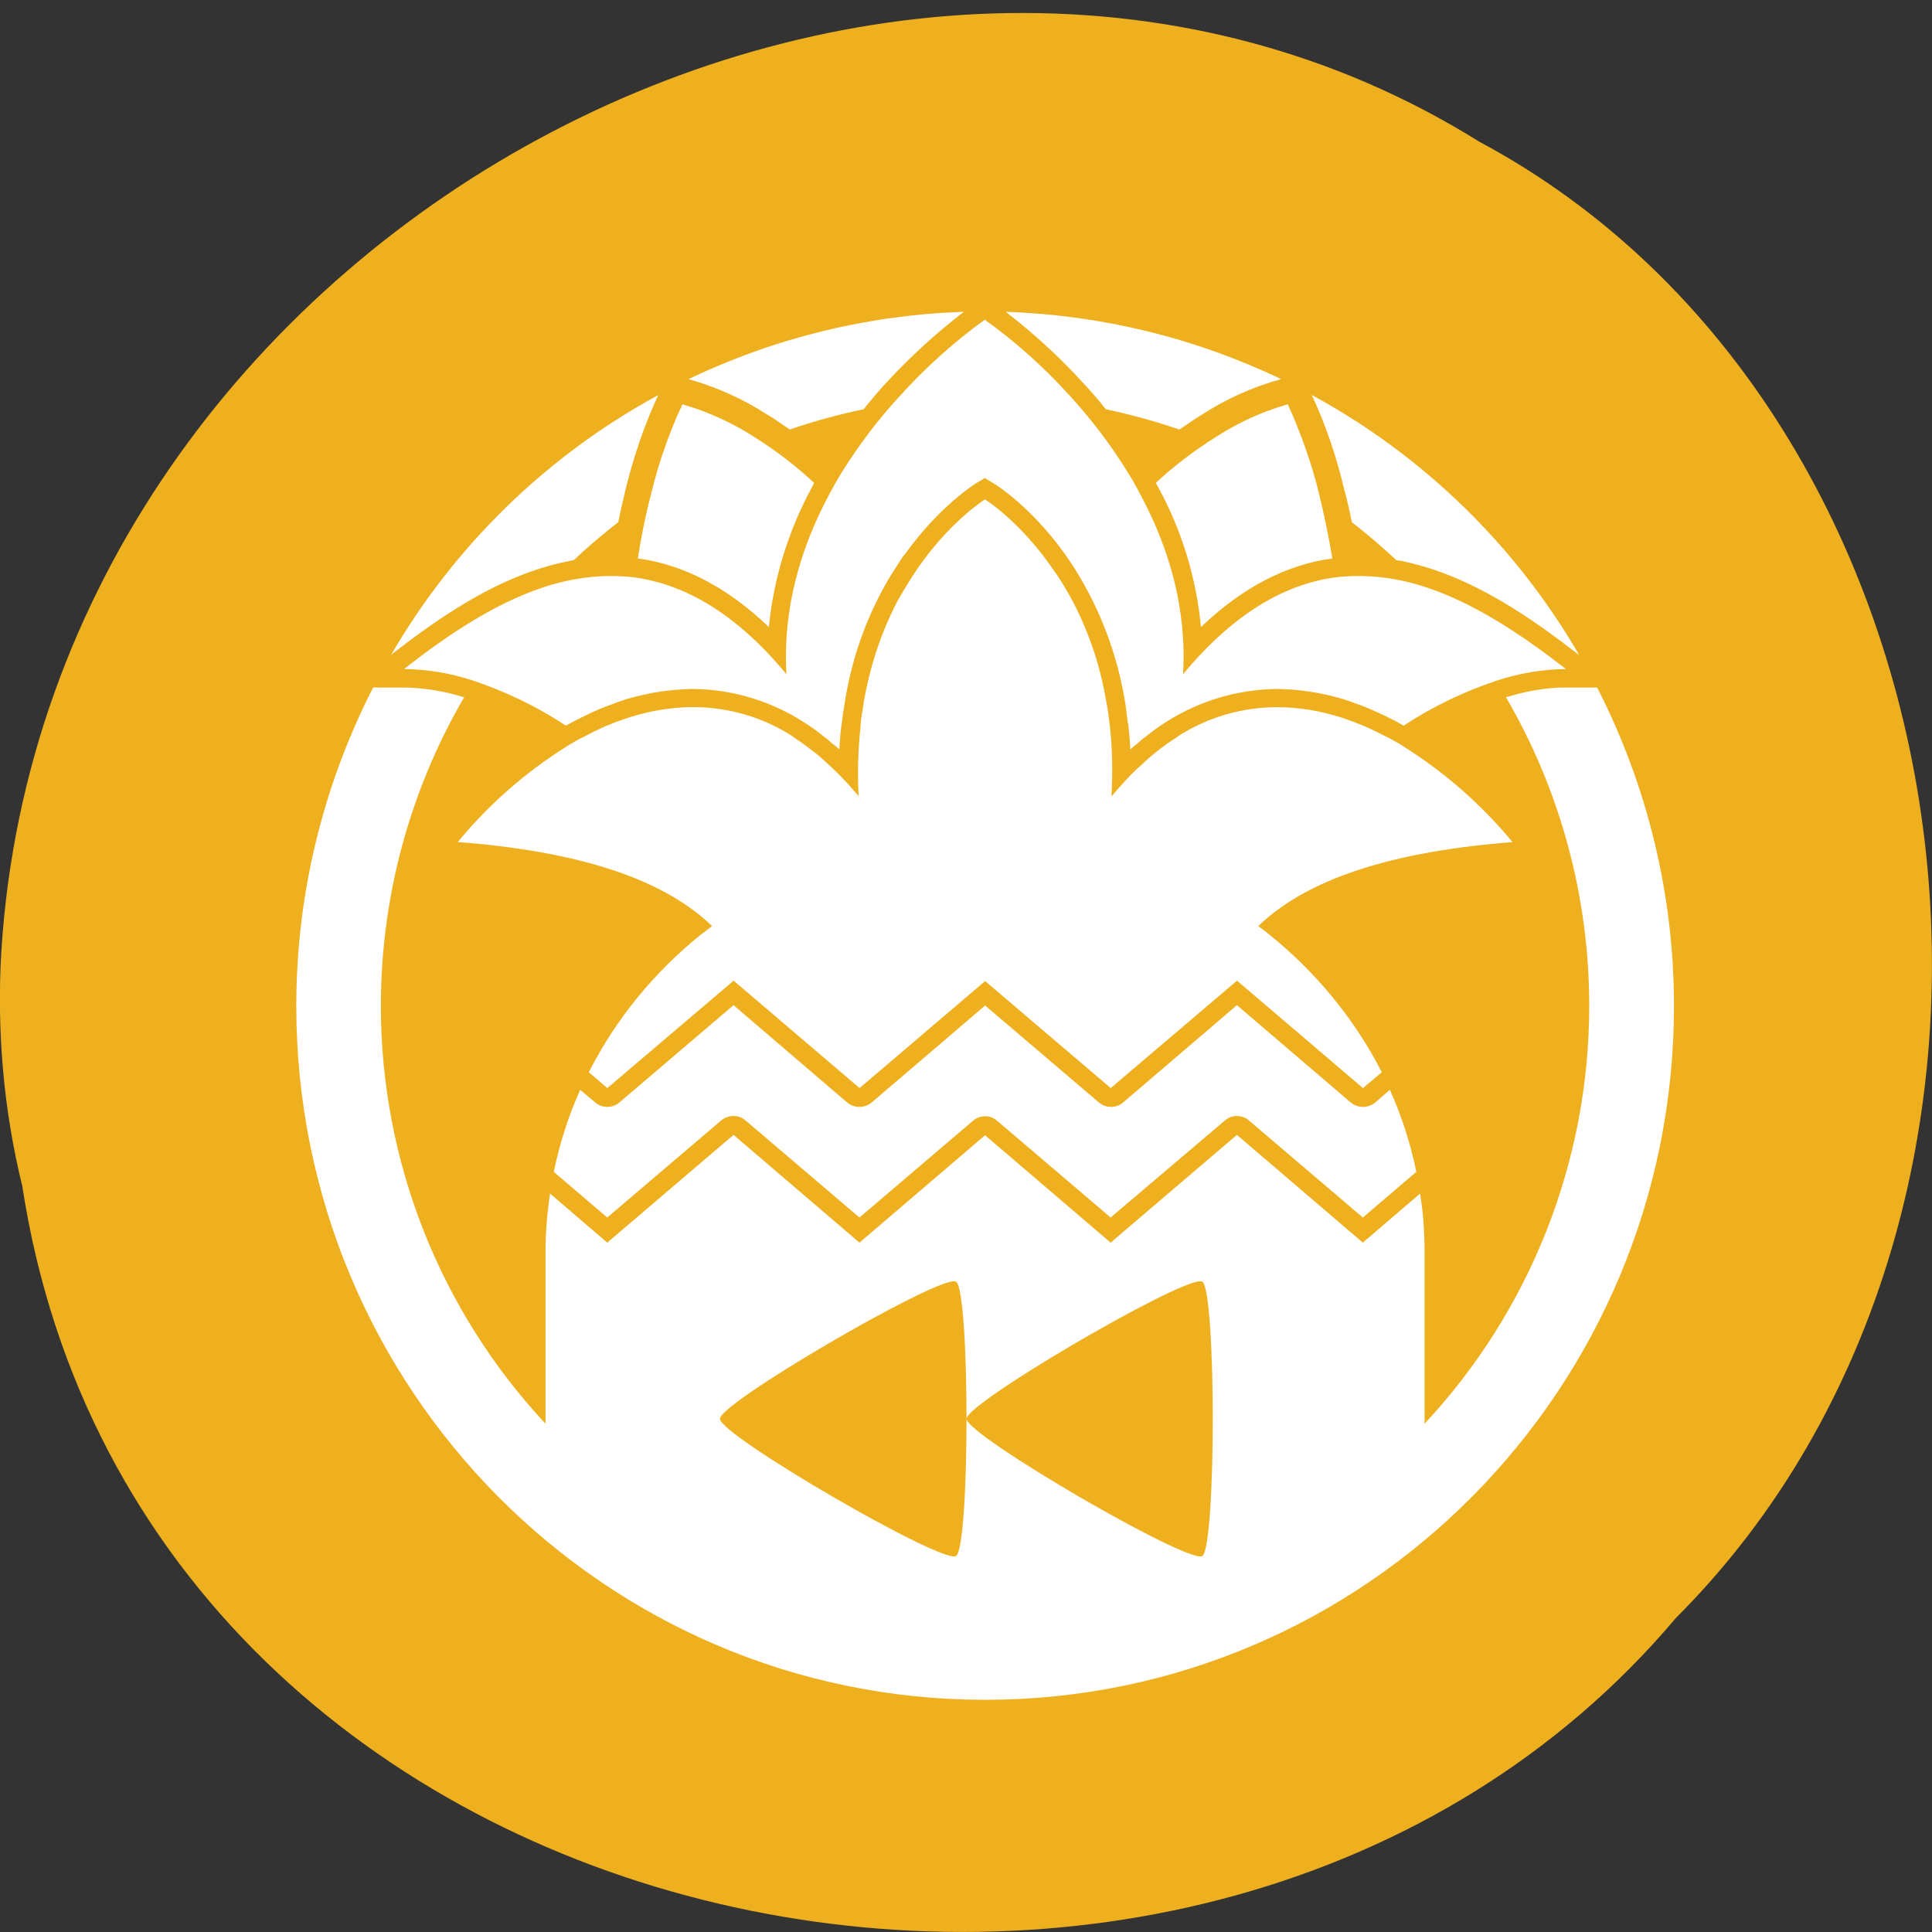 <svg xmlns="http://www.w3.org/2000/svg" viewBox="0 0 22 22"><rect x="0" y="0" width="22" height="22" fill="#333333" stroke="none"/><path d="m 0.254 13.508 c 1.367 8.883 13.48 11.258 18.828 4.918 c 4.711 -4.707 3.539 -13.723 -2.238 -16.813 c -6.633 -4.137 -16.301 0.977 -16.828 9.207 c -0.055 0.902 0.023 1.813 0.238 2.688" fill="#efb01f"/><path d="m 10.973 3.551 c -1.086 0.035 -2.152 0.297 -3.133 0.766 c 0.32 0.09 0.625 0.227 0.906 0.41 c 0.063 0.035 0.121 0.078 0.184 0.121 c 0.02 0.012 0.043 0.027 0.063 0.043 c 0.273 -0.094 0.555 -0.172 0.84 -0.23 c 0.023 -0.027 0.047 -0.059 0.074 -0.09 c 0.055 -0.066 0.113 -0.137 0.176 -0.203 c 0.273 -0.297 0.57 -0.57 0.891 -0.816 m 0.48 0 c 0.32 0.246 0.617 0.52 0.887 0.816 c 0.063 0.066 0.121 0.137 0.18 0.203 c 0.023 0.031 0.047 0.063 0.074 0.09 c 0.281 0.059 0.563 0.137 0.836 0.23 c 0.023 -0.016 0.043 -0.031 0.063 -0.043 c 0.063 -0.043 0.125 -0.086 0.184 -0.121 c 0.281 -0.184 0.586 -0.32 0.91 -0.41 c -0.98 -0.469 -2.047 -0.73 -3.133 -0.766 m -0.242 0.09 c -0.352 0.254 -0.676 0.547 -0.969 0.871 c -0.25 0.27 -0.469 0.563 -0.664 0.875 c -0.027 0.043 -0.051 0.086 -0.078 0.133 c -0.023 0.047 -0.051 0.09 -0.074 0.137 c -0.305 0.578 -0.516 1.258 -0.473 2.02 c -0.582 -0.703 -1.164 -1.023 -1.73 -1.102 c -0.047 -0.004 -0.098 -0.012 -0.148 -0.012 c -0.043 -0.004 -0.082 -0.004 -0.125 -0.004 h -0.023 c -0.258 0.004 -0.512 0.051 -0.754 0.133 c -0.559 0.188 -1.09 0.547 -1.574 0.926 c 0.266 0.004 0.527 0.047 0.777 0.129 c 0.375 0.125 0.734 0.297 1.066 0.516 c 0.133 -0.074 0.27 -0.141 0.406 -0.199 c 0.051 -0.02 0.098 -0.039 0.148 -0.055 c 0.047 -0.02 0.098 -0.035 0.145 -0.051 c 0.242 -0.07 0.492 -0.109 0.742 -0.113 c 0.48 0.004 0.945 0.152 1.34 0.426 c 0.047 0.031 0.09 0.063 0.133 0.098 c 0.043 0.031 0.086 0.066 0.125 0.102 c 0.027 0.02 0.051 0.039 0.074 0.063 c 0 -0.02 0.004 -0.039 0.004 -0.055 c 0 -0.02 0.004 -0.039 0.004 -0.059 c 0.004 -0.031 0.004 -0.063 0.008 -0.094 c 0.004 -0.031 0.008 -0.059 0.012 -0.09 c 0.008 -0.063 0.016 -0.129 0.027 -0.188 c 0.074 -0.516 0.246 -1.01 0.508 -1.457 c 0.031 -0.051 0.063 -0.102 0.094 -0.148 c 0.016 -0.027 0.035 -0.059 0.055 -0.086 c 0.012 -0.016 0.023 -0.035 0.039 -0.051 c 0.387 -0.539 0.781 -0.785 0.797 -0.797 l 0.109 -0.066 l 0.109 0.066 c 0.02 0.012 0.414 0.258 0.801 0.797 c 0.012 0.016 0.023 0.035 0.035 0.051 c 0.02 0.027 0.039 0.059 0.059 0.086 c 0.031 0.047 0.059 0.098 0.09 0.148 c 0.262 0.449 0.434 0.941 0.512 1.457 c 0.008 0.059 0.016 0.125 0.023 0.188 h 0.004 c 0.004 0.031 0.004 0.059 0.008 0.09 c 0.004 0.031 0.008 0.063 0.008 0.094 c 0.004 0.02 0.004 0.039 0.004 0.059 c 0.004 0.02 0.004 0.035 0.004 0.055 c 0.023 -0.023 0.051 -0.043 0.074 -0.063 c 0.039 -0.035 0.082 -0.07 0.125 -0.102 c 0.043 -0.035 0.09 -0.066 0.133 -0.098 c 0.395 -0.273 0.863 -0.422 1.344 -0.426 c 0.25 0.004 0.5 0.043 0.738 0.113 c 0.051 0.016 0.098 0.031 0.148 0.051 c 0.047 0.016 0.098 0.035 0.145 0.055 c 0.141 0.059 0.277 0.125 0.406 0.199 c 0.332 -0.219 0.691 -0.391 1.07 -0.516 c 0.25 -0.082 0.512 -0.125 0.777 -0.129 c -0.488 -0.379 -1.02 -0.738 -1.578 -0.926 c -0.242 -0.082 -0.496 -0.129 -0.754 -0.133 h -0.02 c -0.043 0 -0.086 0 -0.129 0.004 c -0.051 0 -0.098 0.008 -0.148 0.012 c -0.563 0.078 -1.145 0.398 -1.73 1.102 c 0.043 -0.758 -0.164 -1.438 -0.473 -2.02 c -0.023 -0.047 -0.047 -0.09 -0.074 -0.137 c -0.023 -0.047 -0.051 -0.09 -0.078 -0.133 c -0.191 -0.313 -0.414 -0.605 -0.66 -0.875 c -0.293 -0.324 -0.617 -0.617 -0.973 -0.871 m 3.723 0.855 c 0.156 0.336 0.277 0.688 0.363 1.051 c 0.031 0.113 0.059 0.227 0.082 0.34 c 0.004 0.02 0.008 0.039 0.012 0.059 c 0.176 0.137 0.344 0.281 0.508 0.434 c 0.02 0.004 0.043 0.004 0.063 0.008 c 0.121 0.027 0.242 0.059 0.359 0.098 c 0.633 0.211 1.207 0.625 1.637 0.957 l 0.012 0.008 l 0.012 0.012 c -0.727 -1.254 -1.781 -2.277 -3.047 -2.965 m -7.441 0 c -1.266 0.688 -2.32 1.711 -3.047 2.965 l 0.02 -0.02 c 0.43 -0.332 1 -0.746 1.641 -0.957 c 0.117 -0.039 0.234 -0.07 0.355 -0.094 c 0.023 -0.008 0.043 -0.008 0.066 -0.012 c 0.16 -0.152 0.332 -0.297 0.508 -0.434 c 0.004 -0.02 0.008 -0.039 0.012 -0.055 c 0.023 -0.117 0.051 -0.23 0.078 -0.344 c 0.09 -0.363 0.211 -0.715 0.367 -1.051 m 0.273 0.109 c -0.152 0.328 -0.27 0.664 -0.355 1.016 c -0.063 0.238 -0.113 0.488 -0.152 0.738 c 0.523 0.07 1.023 0.332 1.492 0.781 c 0.055 -0.559 0.223 -1.098 0.488 -1.586 c 0.008 -0.02 0.02 -0.035 0.027 -0.055 c -0.207 -0.195 -0.434 -0.367 -0.676 -0.52 c -0.254 -0.164 -0.535 -0.293 -0.824 -0.375 m 6.895 0 c -0.293 0.082 -0.57 0.211 -0.824 0.375 c -0.242 0.152 -0.469 0.324 -0.68 0.52 c 0.012 0.02 0.02 0.035 0.031 0.055 c 0.266 0.488 0.43 1.027 0.484 1.586 c 0.469 -0.449 0.973 -0.711 1.496 -0.781 c -0.043 -0.25 -0.094 -0.5 -0.152 -0.738 c -0.086 -0.352 -0.207 -0.688 -0.355 -1.016 m -3.449 1.082 c 0 0 -0.41 0.254 -0.793 0.824 c -0.031 0.047 -0.063 0.098 -0.094 0.148 c -0.031 0.051 -0.066 0.109 -0.098 0.164 c -0.18 0.34 -0.305 0.703 -0.379 1.082 c -0.012 0.063 -0.023 0.129 -0.031 0.191 c -0.012 0.063 -0.02 0.121 -0.023 0.188 c -0.027 0.258 -0.035 0.52 -0.02 0.781 c 0 -0.004 0 -0.004 -0.004 -0.004 c 0 0 0.004 0.004 0.004 0.004 c -0.02 -0.023 -0.039 -0.043 -0.059 -0.066 c -0.035 -0.043 -0.074 -0.086 -0.117 -0.129 c -0.039 -0.043 -0.078 -0.082 -0.121 -0.121 c -0.02 -0.02 -0.043 -0.039 -0.063 -0.059 c -0.023 -0.02 -0.043 -0.039 -0.066 -0.059 c -0.023 -0.02 -0.043 -0.039 -0.066 -0.055 c -0.043 -0.035 -0.086 -0.066 -0.129 -0.098 c -0.02 -0.016 -0.043 -0.031 -0.066 -0.047 c -0.023 -0.016 -0.047 -0.031 -0.07 -0.047 h 0.004 c -0.34 -0.219 -0.734 -0.332 -1.133 -0.332 c -0.246 0 -0.492 0.043 -0.727 0.117 c -0.051 0.016 -0.098 0.035 -0.148 0.051 c -0.047 0.02 -0.094 0.039 -0.145 0.059 c -0.074 0.035 -0.148 0.07 -0.219 0.109 c -0.035 0.016 -0.074 0.035 -0.105 0.055 c -0.035 0.02 -0.07 0.039 -0.105 0.063 c -0.465 0.293 -0.879 0.656 -1.23 1.082 c 1.566 0.121 2.418 0.496 2.895 0.957 c -0.043 0.035 -0.09 0.07 -0.133 0.102 c -0.531 0.43 -0.965 0.961 -1.27 1.563 l 0.211 0.18 l 1.438 -1.223 l 1.434 1.223 l 1.426 -1.215 l 0.004 -0.004 l 0.004 0.004 l 1.426 1.215 l 1.438 -1.223 l 1.434 1.223 l 0.215 -0.18 c -0.313 -0.613 -0.762 -1.156 -1.309 -1.59 c 0 0 -0.004 0 -0.004 -0.004 c -0.031 -0.023 -0.063 -0.047 -0.094 -0.07 c 0.477 -0.461 1.332 -0.836 2.895 -0.957 c -0.352 -0.426 -0.766 -0.789 -1.23 -1.082 c -0.035 -0.023 -0.066 -0.043 -0.102 -0.063 c -0.035 -0.02 -0.07 -0.039 -0.105 -0.055 c -0.074 -0.039 -0.148 -0.074 -0.223 -0.109 c -0.047 -0.02 -0.094 -0.039 -0.145 -0.059 c -0.047 -0.016 -0.098 -0.035 -0.145 -0.051 c -0.234 -0.074 -0.48 -0.117 -0.727 -0.117 c -0.402 0 -0.793 0.113 -1.133 0.332 h 0.004 c -0.023 0.016 -0.051 0.031 -0.074 0.047 c -0.023 0.016 -0.043 0.031 -0.066 0.047 c -0.043 0.031 -0.086 0.063 -0.129 0.098 c -0.02 0.016 -0.043 0.035 -0.066 0.055 c -0.02 0.02 -0.043 0.039 -0.063 0.059 c -0.023 0.02 -0.043 0.039 -0.066 0.059 c -0.039 0.039 -0.082 0.078 -0.121 0.121 c -0.039 0.043 -0.078 0.086 -0.117 0.129 c -0.02 0.023 -0.035 0.043 -0.055 0.066 c 0 -0.004 0 -0.004 0 -0.004 s -0.004 0 -0.004 0.004 c 0.016 -0.262 0.012 -0.523 -0.016 -0.781 c -0.008 -0.066 -0.016 -0.125 -0.023 -0.188 c -0.012 -0.063 -0.023 -0.129 -0.035 -0.191 c -0.07 -0.379 -0.199 -0.742 -0.379 -1.082 c -0.031 -0.055 -0.063 -0.113 -0.094 -0.164 c -0.031 -0.051 -0.063 -0.102 -0.098 -0.148 c -0.383 -0.57 -0.793 -0.824 -0.793 -0.824 m -6.969 2.141 c -0.574 1.121 -0.875 2.363 -0.875 3.625 c 0 4.363 3.512 7.902 7.844 7.902 c 4.332 0 7.844 -3.539 7.844 -7.902 c 0 -1.262 -0.301 -2.504 -0.875 -3.625 h -0.352 c -0.227 0 -0.449 0.039 -0.664 0.105 l -0.023 0.004 c 0.621 1.066 0.949 2.277 0.949 3.516 c 0 1.77 -0.672 3.469 -1.875 4.758 v -1.961 c 0 -0.223 -0.016 -0.445 -0.051 -0.66 l -0.652 0.559 l -1.434 -1.227 l -1.438 1.227 l -1.43 -1.223 l -1.43 1.223 l -1.434 -1.227 l -1.438 1.227 l -0.652 -0.559 c -0.031 0.215 -0.051 0.438 -0.051 0.66 v 1.961 c -1.203 -1.289 -1.875 -2.988 -1.875 -4.758 c 0 -1.238 0.328 -2.449 0.949 -3.516 l -0.023 -0.004 c -0.215 -0.066 -0.438 -0.102 -0.664 -0.105 m 3.754 3.617 l -1.301 1.109 c -0.078 0.066 -0.195 0.066 -0.273 0 l -0.172 -0.145 c -0.133 0.297 -0.234 0.609 -0.301 0.934 l 0.609 0.52 l 1.297 -1.105 c 0.043 -0.035 0.09 -0.051 0.141 -0.051 c 0.047 0 0.098 0.016 0.137 0.051 l 1.297 1.105 l 1.293 -1.102 c 0.039 -0.035 0.09 -0.051 0.137 -0.051 c 0.051 0 0.098 0.016 0.137 0.051 l 1.293 1.102 l 1.301 -1.105 c 0.039 -0.035 0.086 -0.051 0.137 -0.051 c 0.047 0 0.098 0.016 0.137 0.051 l 1.297 1.105 l 0.609 -0.52 c -0.066 -0.324 -0.168 -0.637 -0.301 -0.934 l -0.168 0.145 c -0.082 0.066 -0.195 0.066 -0.277 0 l -1.297 -1.109 l -1.297 1.109 c -0.078 0.066 -0.195 0.066 -0.273 0 l -1.297 -1.105 l -1.293 1.105 c -0.082 0.066 -0.195 0.066 -0.277 0 m 1.215 2.035 c 0.008 0 0.016 0.004 0.023 0.004 c 0.16 0.094 0.16 3.03 0 3.125 c -0.16 0.094 -2.688 -1.375 -2.688 -1.563 c 0 -0.18 2.371 -1.563 2.664 -1.566 m 2.805 0 c 0.012 0 0.02 0.004 0.023 0.004 c 0.16 0.094 0.16 3.03 0 3.125 c -0.16 0.094 -2.684 -1.375 -2.684 -1.563 c 0 -0.18 2.367 -1.563 2.66 -1.566" fill="#fff"/></svg>